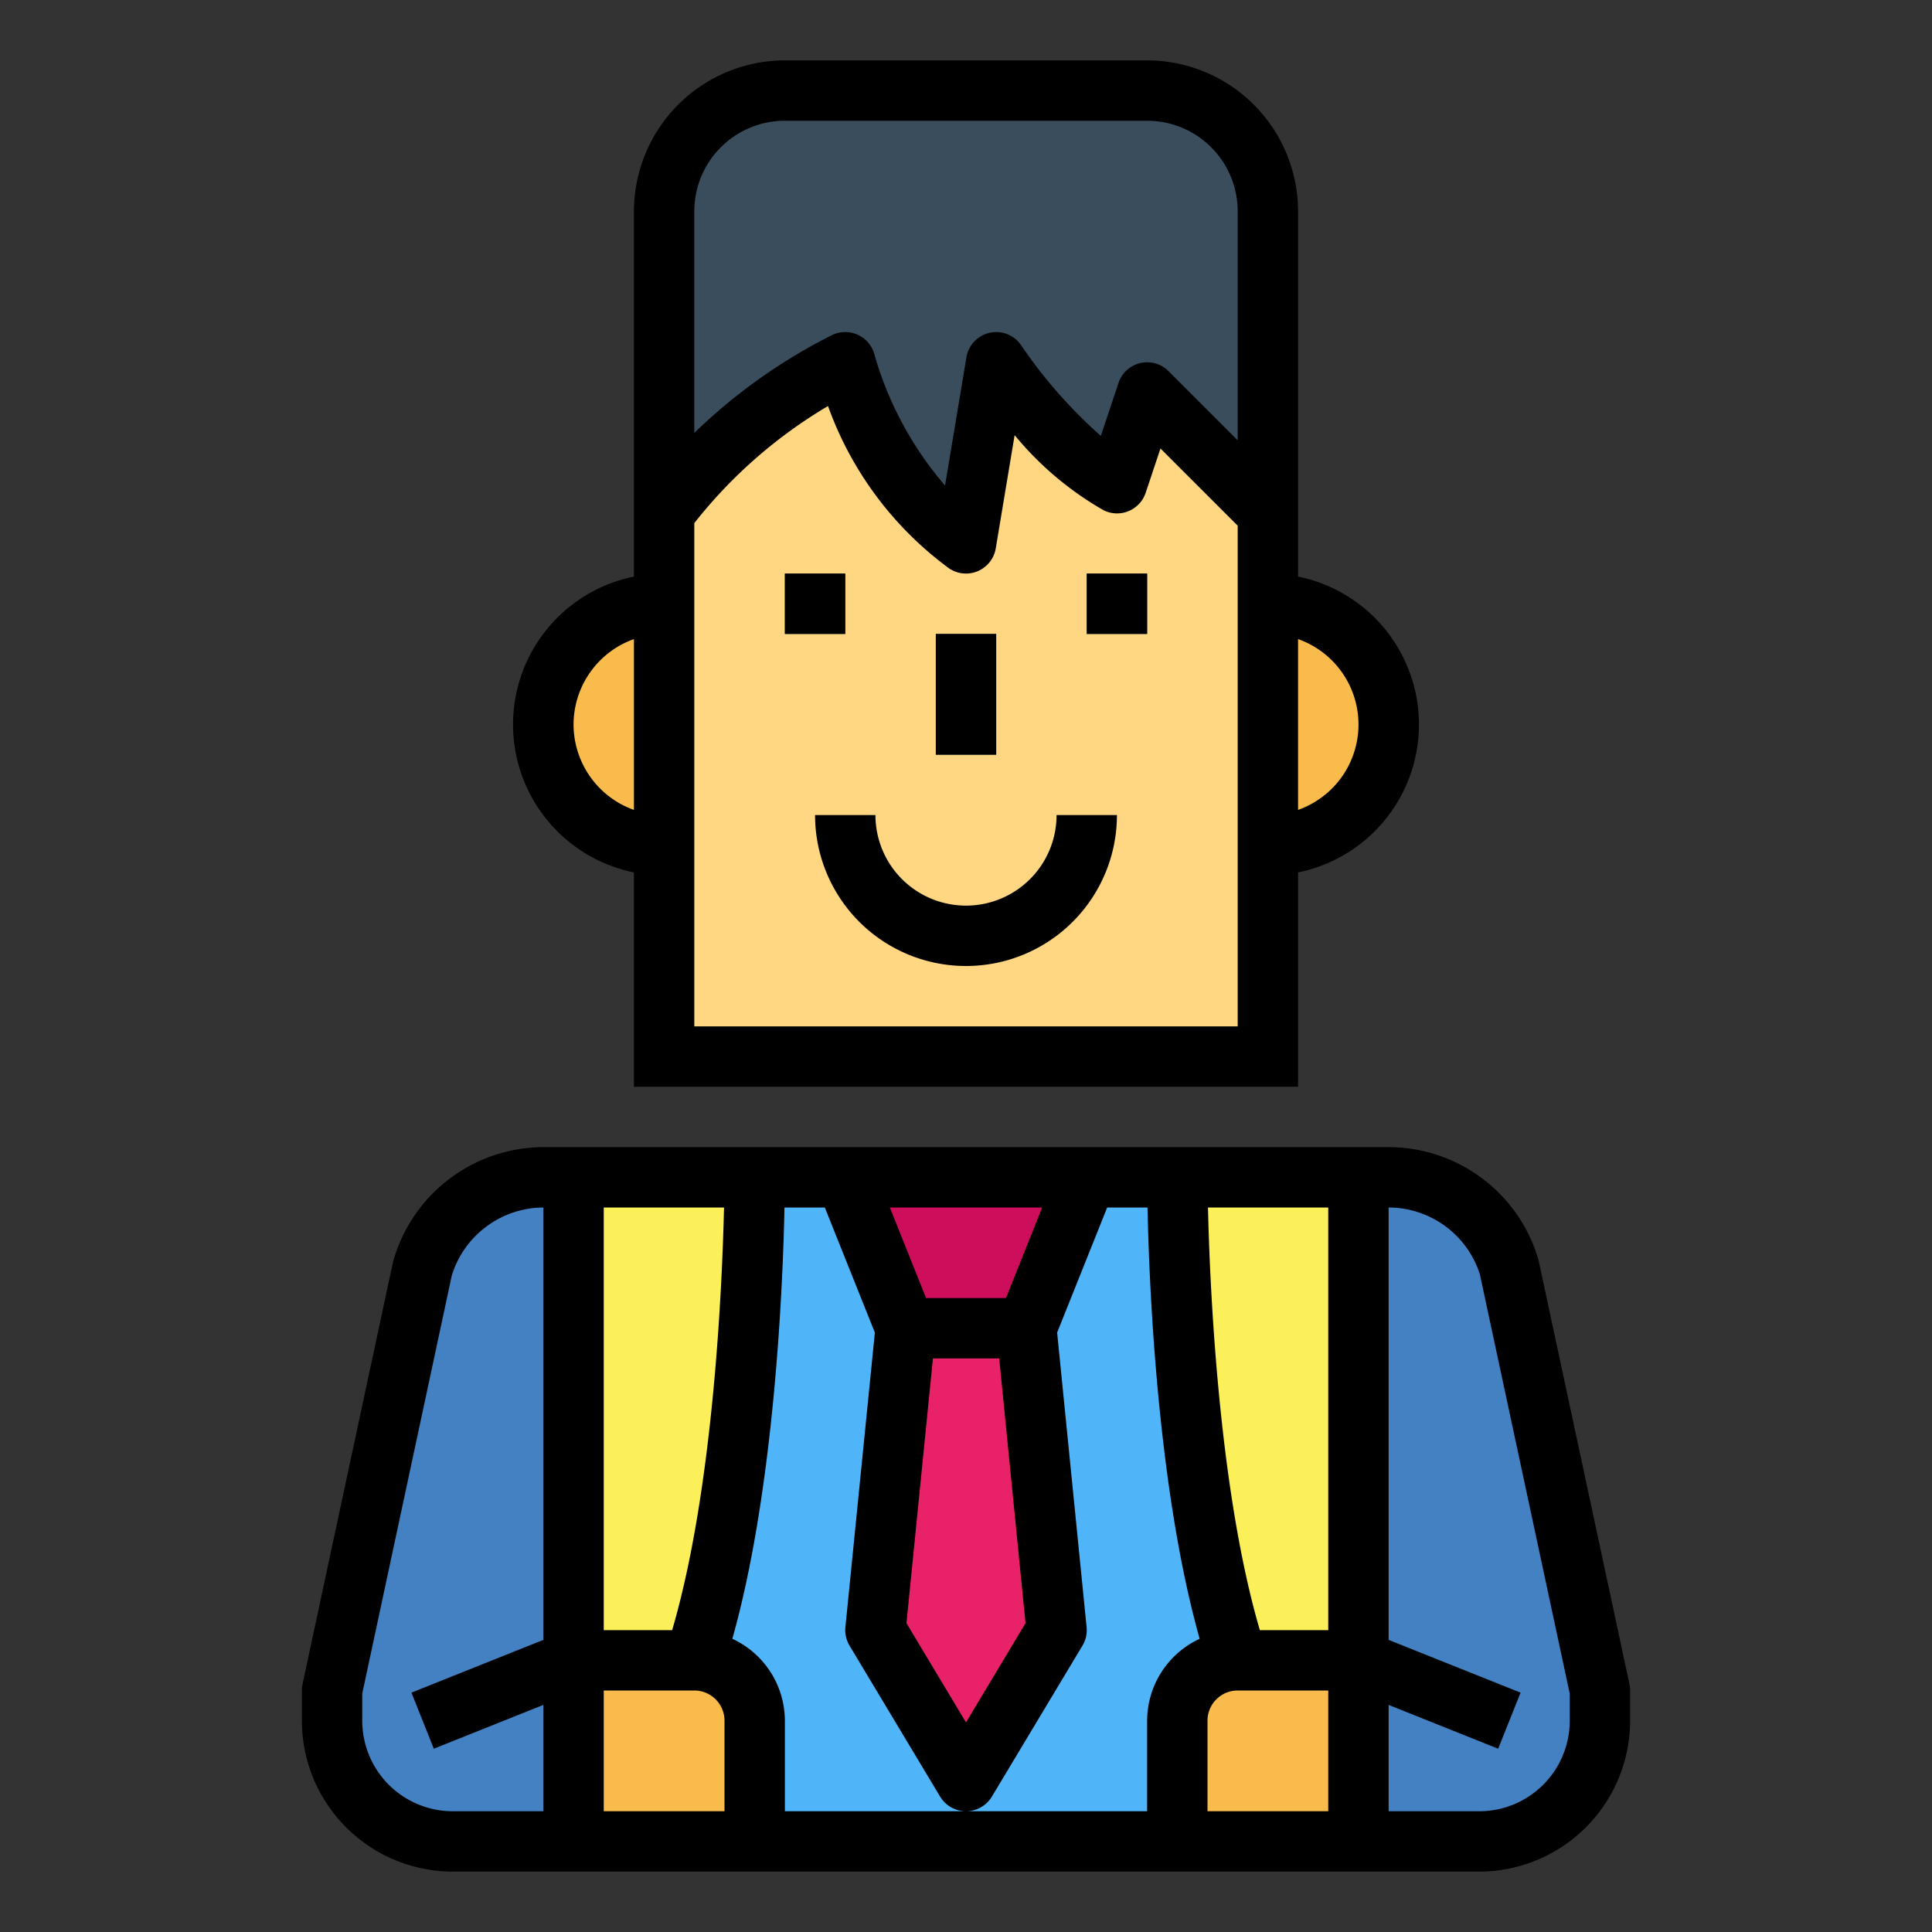 <svg height="512" viewBox="0 0 64 64" width="512" xmlns="http://www.w3.org/2000/svg"><rect x="0" y="0" width="64" height="64" fill="#333333" stroke="none"/><g id="Filled_outline" data-name="Filled outline"><path d="m42 35h-20v-28a4 4 0 0 1 4-4h12a4 4 0 0 1 4 4z" fill="#ffd782"/><path d="m22 28a4 4 0 0 1 0-8z" fill="#f9bb4b"/><path d="m42 20a4 4 0 0 1 0 8z" fill="#f9bb4b"/><path d="m19 39h26v22h-26z" fill="#50b4f8"/><path d="m19 61h-4a4 4 0 0 1 -4-4v-1l3-14a4.188 4.188 0 0 1 4-3h1z" fill="#4481c3"/><path d="m25 39h-6v16h4c2-6 2-16 2-16z" fill="#fcf05a"/><path d="m19 55h4a2 2 0 0 1 2 2v4a0 0 0 0 1 0 0h-6a0 0 0 0 1 0 0v-6a0 0 0 0 1 0 0z" fill="#f9bb4b"/><path d="m45 61h4a4 4 0 0 0 4-4v-1l-3-14a4.188 4.188 0 0 0 -4-3h-1z" fill="#4481c3"/><path d="m39 39h6v16h-4c-2-6-2-16-2-16z" fill="#fcf05a"/><path d="m39 55h6a0 0 0 0 1 0 0v4a2 2 0 0 1 -2 2h-4a0 0 0 0 1 0 0v-6a0 0 0 0 1 0 0z" fill="#f9bb4b" transform="matrix(-1 0 0 -1 84 116)"/><path d="m30 44-1 10 3 5 3-5-1-10z" fill="#e82169"/><path d="m34 44h-4l-2-5h8z" fill="#ce0d5b"/><g fill="#394d5c"><path d="m26 19h2v2h-2z"/><path d="m31 21h2v4h-2z"/><path d="m36 19h2v2h-2z"/><path d="m28 12s1 4 4 6l1-6s2 3 4 4l1-3 4 4v-10a4 4 0 0 0 -4-4h-12a4 4 0 0 0 -4 4v10a16.654 16.654 0 0 1 6-5z"/></g><path d="m43 36v-7.1a5 5 0 0 0 0-9.8v-12.1a5.006 5.006 0 0 0 -5-5h-12a5.006 5.006 0 0 0 -5 5v12.1a5 5 0 0 0 0 9.8v7.1zm0-14.829a3 3 0 0 1 0 5.658zm-20-14.171a3 3 0 0 1 3-3h12a3 3 0 0 1 3 3v7.586l-2.293-2.293a1 1 0 0 0 -1.655.391l-.586 1.755a16.039 16.039 0 0 1 -2.634-2.994 1 1 0 0 0 -1.818.391l-.708 4.248a11.486 11.486 0 0 1 -2.336-4.328 1 1 0 0 0 -1.417-.651 18.4 18.4 0 0 0 -4.553 3.235zm0 10.329a15.973 15.973 0 0 1 4.429-3.878 11.476 11.476 0 0 0 4.016 5.381 1 1 0 0 0 1.541-.668l.625-3.75a10.657 10.657 0 0 0 2.942 2.486 1 1 0 0 0 1.4-.579l.489-1.464 2.558 2.557v16.586h-18zm-4 6.671a3.006 3.006 0 0 1 2-2.829v5.658a3.006 3.006 0 0 1 -2-2.829z"/><path d="m32 30a3 3 0 0 1 -3-3h-2a5 5 0 0 0 10 0h-2a3 3 0 0 1 -3 3z"/><path d="m50.966 41.742a5.175 5.175 0 0 0 -4.966-3.742h-28a5.187 5.187 0 0 0 -4.978 3.79l-3 14a1.062 1.062 0 0 0 -.022.21v1a5.006 5.006 0 0 0 5 5h34a5.006 5.006 0 0 0 5-5v-1a1.062 1.062 0 0 0 -.022-.21zm-32.966 12.258v.323l-4.371 1.748.742 1.858 3.629-1.452v3.523h-3a3 3 0 0 1 -3-3v-.9l2.966-13.847a3.191 3.191 0 0 1 3.034-2.253zm16.523-14-1.2 3h-2.646l-1.2-3zm-.551 13.77-1.972 3.287-1.972-3.287.877-8.77h2.195zm-13.972-13.77h3.984c-.058 2.53-.342 9.312-1.718 14h-2.266zm4 20h-4v-4h3a1 1 0 0 1 1 1zm14-3v3h-12v-3a3 3 0 0 0 -1.74-2.713c1.404-4.987 1.675-11.763 1.727-14.287h1.336l1.658 4.144-.976 9.756a1 1 0 0 0 .138.615l3 5a1 1 0 0 0 1.714 0l3-5a1 1 0 0 0 .138-.615l-.976-9.756 1.658-4.144h1.336c.052 2.524.323 9.3 1.727 14.287a3 3 0 0 0 -1.74 2.713zm6 3h-4v-3a1 1 0 0 1 1-1h3zm0-6h-2.266c-1.376-4.688-1.66-11.47-1.718-14h3.984zm8 3a3 3 0 0 1 -3 3h-3v-3.523l3.629 1.452.742-1.858-4.371-1.748v-14.323a3.182 3.182 0 0 1 3.022 2.21l2.978 13.895z"/><path d="m26 19h2v2h-2z"/><path d="m31 21h2v4h-2z"/><path d="m36 19h2v2h-2z"/></g></svg>